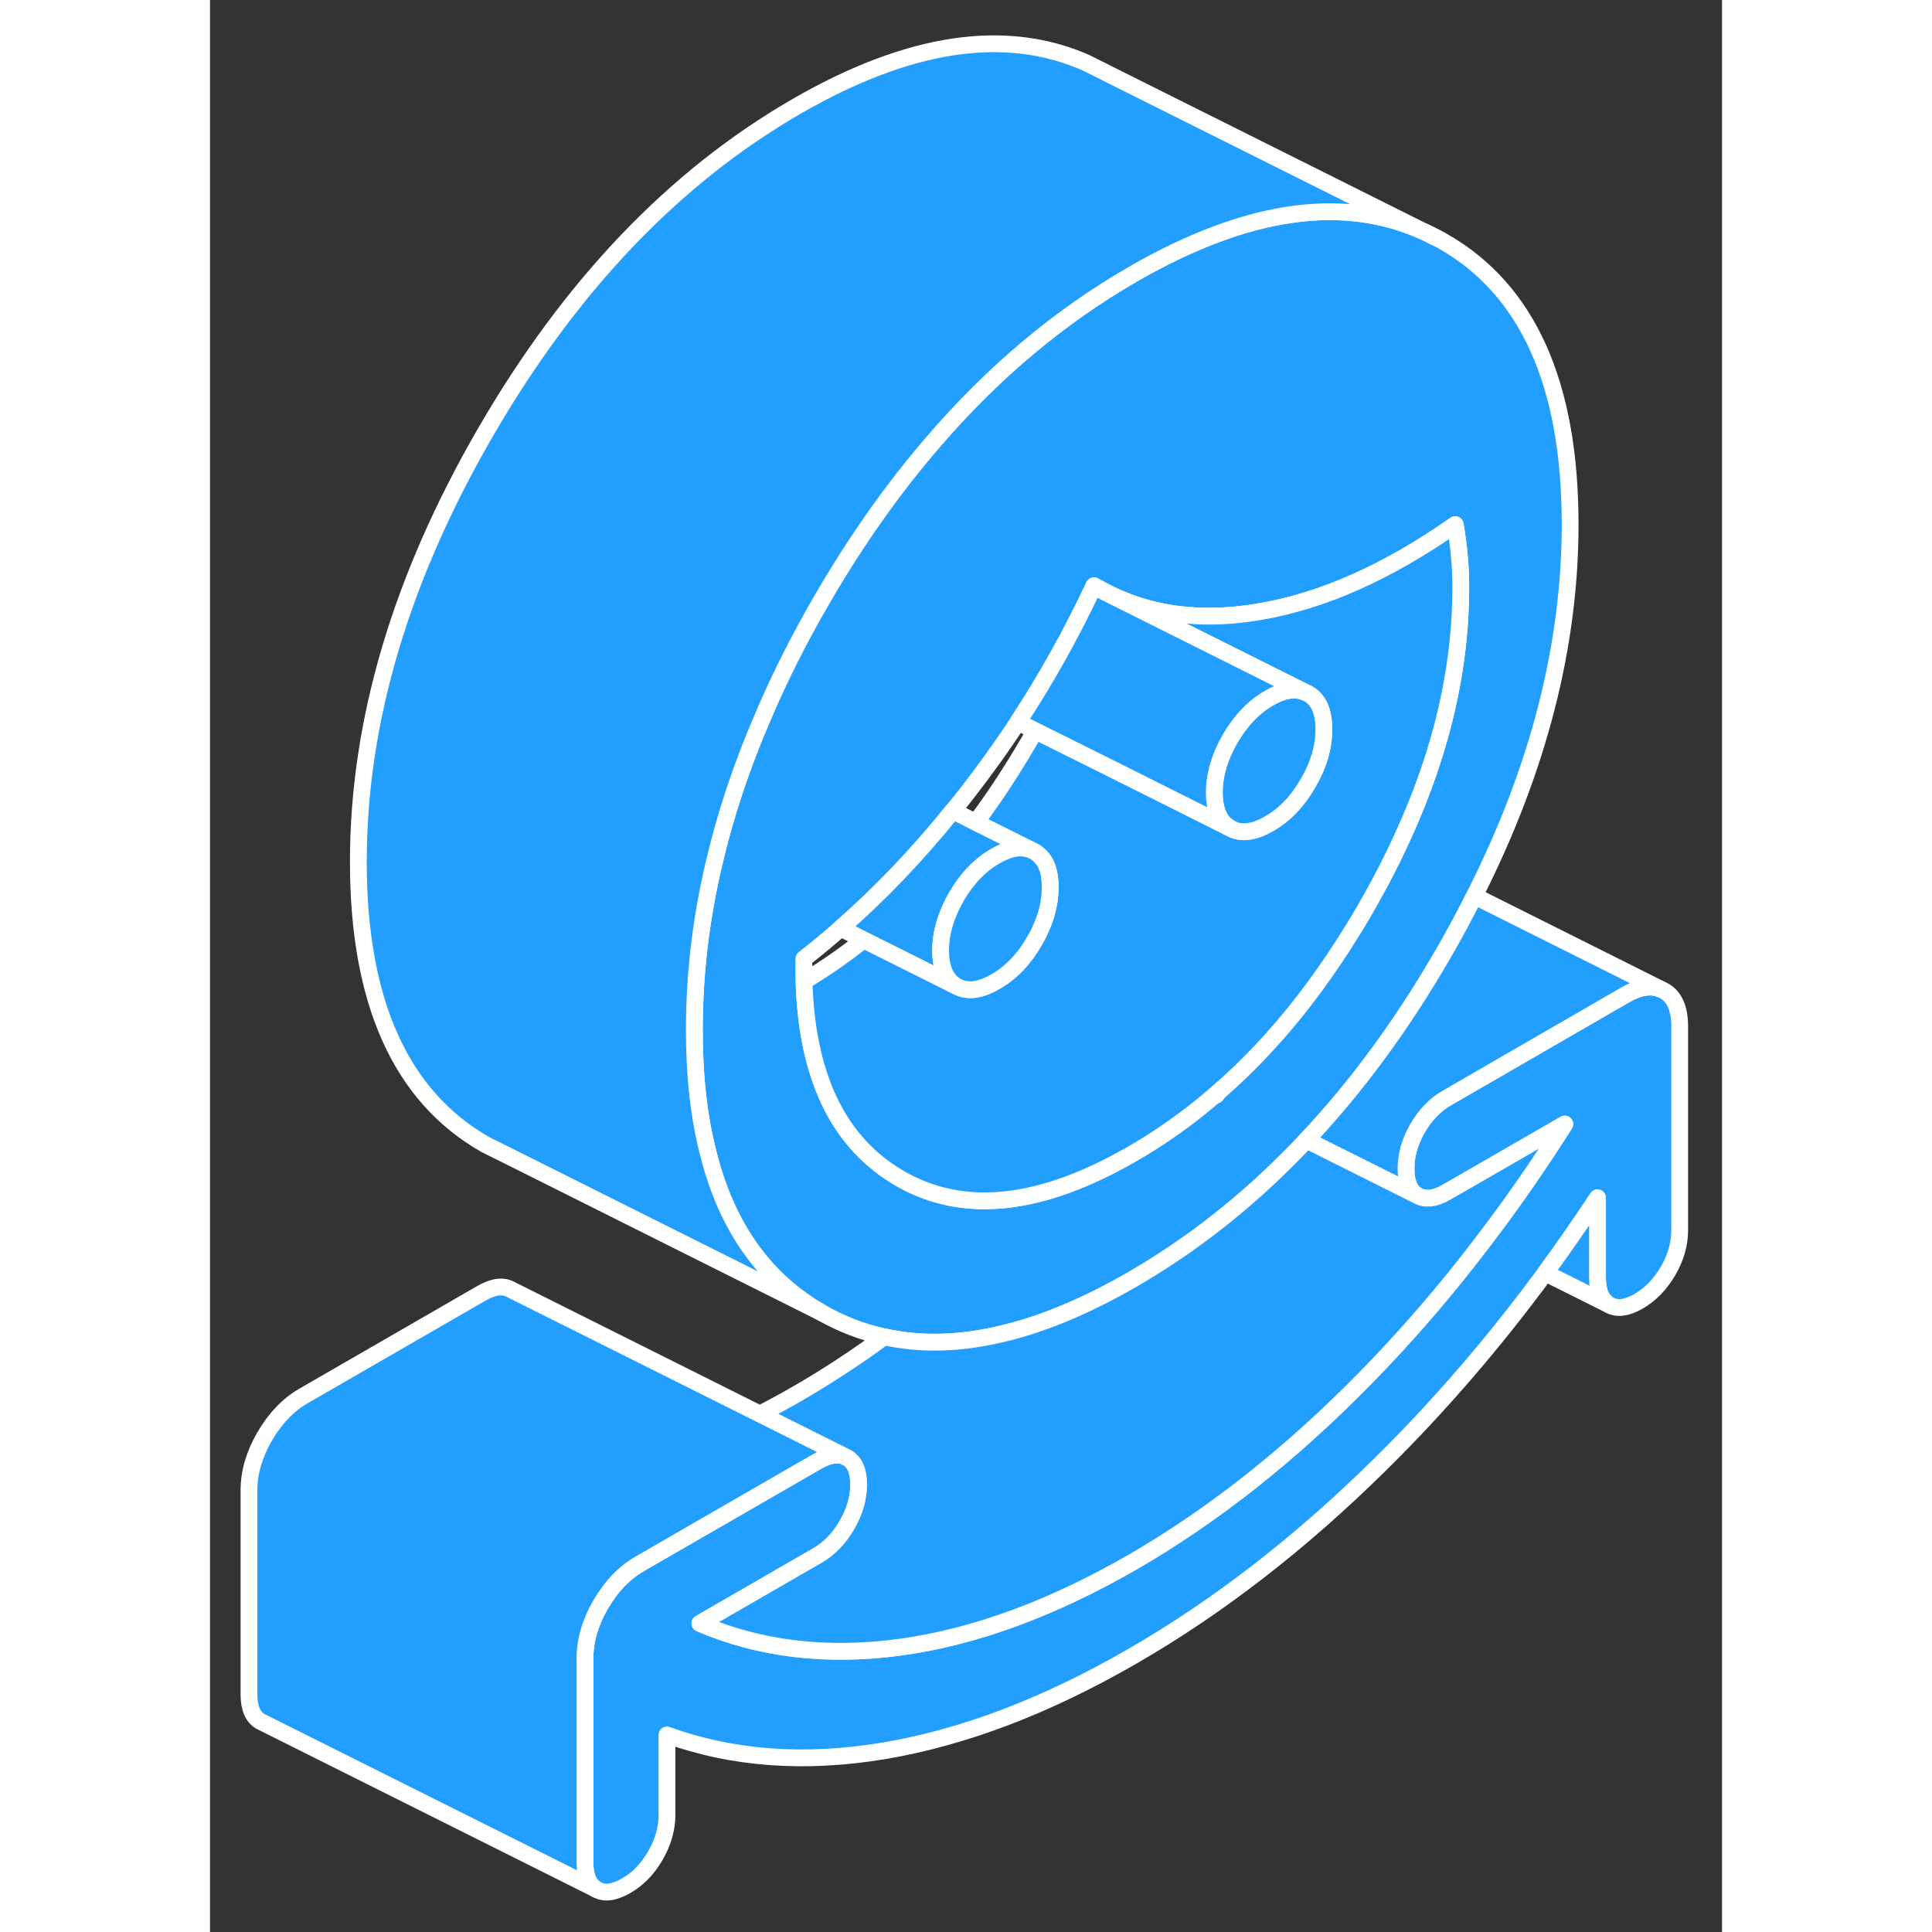 <svg width="48" height="48" viewBox="0 0 90 115" fill="#229EFF" xmlns="http://www.w3.org/2000/svg" stroke-width="1px" stroke-linecap="round" stroke-linejoin="round"><rect x="0" y="0" width="90" height="115" fill="#333333" stroke="none"/><path d="M59.851 65.15L59.901 65.18C59.951 65.12 60.001 65.05 60.031 64.99C59.971 65.05 59.911 65.11 59.851 65.15Z" stroke="white" stroke-linejoin="round"/><path d="M87.481 61.09V73.24C87.481 74.05 87.25 74.85 86.79 75.65C86.32 76.45 85.74 77.05 85.031 77.46C84.331 77.86 83.74 77.94 83.281 77.67C82.82 77.41 82.59 76.87 82.59 76.06V71.3C81.58 72.83 80.54 74.32 79.481 75.77C76.421 79.93 73.14 83.73 69.64 87.18C64.92 91.84 60 95.65 54.9 98.59C49.79 101.54 44.88 103.41 40.15 104.21C35.43 105 31.11 104.69 27.2 103.27V108.04C27.2 108.85 26.971 109.65 26.511 110.45C26.05 111.25 25.471 111.85 24.761 112.25C24.05 112.66 23.471 112.73 23.011 112.47C22.55 112.21 22.32 111.67 22.32 110.86V98.71C22.32 97.65 22.631 96.58 23.25 95.51C23.881 94.43 24.65 93.62 25.57 93.09L26.59 92.5L36.16 86.98C36.86 86.58 37.43 86.5 37.89 86.75H37.91C38.38 87.02 38.61 87.56 38.61 88.37C38.61 89.18 38.38 89.98 37.91 90.78C37.45 91.58 36.87 92.18 36.16 92.59L29.16 96.63C32.74 98.17 36.73 98.64 41.13 98.04C45.53 97.43 50.12 95.74 54.9 92.99C59.68 90.23 64.26 86.61 68.66 82.14C71.16 79.6 73.54 76.85 75.77 73.91C77.471 71.69 79.09 69.36 80.64 66.91L73.63 70.95C72.93 71.36 72.34 71.43 71.88 71.17C71.42 70.91 71.19 70.37 71.19 69.56C71.19 68.75 71.42 67.95 71.88 67.15C72.34 66.36 72.93 65.75 73.63 65.35L84.221 59.23C85.05 58.75 85.76 58.63 86.35 58.88L86.54 58.97C87.17 59.32 87.481 60.03 87.481 61.09Z" stroke="white" stroke-linejoin="round"/><path d="M59.85 65.15L59.9 65.18C59.95 65.12 60 65.05 60.03 64.99C59.97 65.05 59.91 65.11 59.85 65.15Z" stroke="white" stroke-linejoin="round"/><path d="M73.39 14.36C73.13 14.21 72.87 14.08 72.61 13.95C72.49 13.89 72.38 13.84 72.26 13.79C68.73 12.19 64.69 12.2 60.13 13.86C58.45 14.47 56.71 15.29 54.9 16.34C50.54 18.86 46.59 22.18 43.04 26.31C40.65 29.08 38.43 32.22 36.41 35.71C35.07 38.02 33.9 40.33 32.93 42.62C31.64 45.59 30.66 48.55 29.98 51.48C29.22 54.73 28.84 57.96 28.83 61.17V61.3C28.83 64.05 29.1 66.5 29.66 68.65C30.76 73.05 33.02 76.21 36.41 78.14C37.59 78.81 38.83 79.29 40.13 79.57C42.36 80.07 44.77 79.99 47.36 79.34C49.73 78.76 52.24 77.69 54.9 76.16C58.44 74.11 61.73 71.53 64.75 68.4C64.93 68.22 65.1 68.04 65.26 67.86C68.24 64.7 70.95 61.02 73.39 56.8C74.06 55.64 74.69 54.48 75.26 53.33C79.07 45.81 80.96 38.44 80.96 31.21C80.96 22.86 78.44 17.24 73.39 14.36ZM70.46 50.93C69.94 52 69.36 53.07 68.74 54.15C68.33 54.86 67.91 55.54 67.48 56.21C65.97 58.56 64.34 60.68 62.59 62.53C61.76 63.41 60.91 64.23 60.03 64.99C60 65.05 59.95 65.12 59.9 65.18L59.85 65.15C58.28 66.51 56.63 67.68 54.9 68.68C53.12 69.7 51.44 70.45 49.84 70.91C46.46 71.89 43.47 71.6 40.89 70.04C38.99 68.89 37.58 67.24 36.66 65.08C35.87 63.23 35.43 61 35.36 58.4C35.34 57.97 35.34 57.52 35.35 57.07C36.09 56.49 36.82 55.89 37.54 55.25C39.87 53.22 42.1 50.89 44.22 48.26C44.49 47.94 44.74 47.62 45 47.29C46.09 45.89 47.12 44.46 48.09 42.98C49.78 40.41 51.28 37.72 52.6 34.91C52.6 34.89 52.61 34.88 52.62 34.86C52.7 34.9 52.77 34.95 52.85 34.99C54.47 35.91 56.24 36.46 58.17 36.62C59.53 36.74 60.96 36.67 62.47 36.41C66.22 35.78 70.1 34.05 74.12 31.23C74.23 31.85 74.31 32.46 74.36 33.05C74.42 33.64 74.45 34.28 74.45 34.97C74.45 40.18 73.12 45.49 70.46 50.93Z" stroke="white" stroke-linejoin="round"/><path d="M74.45 34.971C74.45 40.181 73.12 45.49 70.46 50.931C69.94 52.001 69.361 53.071 68.74 54.151C68.331 54.861 67.91 55.541 67.481 56.211C65.971 58.56 64.34 60.681 62.59 62.531C61.76 63.41 60.91 64.231 60.031 64.99C59.971 65.05 59.91 65.111 59.85 65.15C58.28 66.51 56.63 67.68 54.9 68.68C53.12 69.701 51.44 70.451 49.84 70.91C46.46 71.891 43.47 71.6 40.89 70.04C38.99 68.891 37.58 67.24 36.66 65.081C35.87 63.23 35.43 61.001 35.36 58.401C36.58 57.681 37.77 56.85 38.91 55.941L44.43 58.7C44.43 58.7 44.44 58.711 44.45 58.711C45.08 59.05 45.84 58.961 46.751 58.431C47.681 57.901 48.45 57.1 49.07 56.02C49.7 54.941 50.011 53.87 50.011 52.81C50.011 52.56 49.99 52.331 49.96 52.12C49.85 51.441 49.55 50.971 49.07 50.691L48.88 50.6L45.58 48.95C46.69 47.471 47.74 45.861 48.74 44.151C48.87 43.931 48.99 43.711 49.11 43.49L53.91 45.88L60.721 49.291C61.35 49.651 62.12 49.56 63.04 49.031C63.97 48.501 64.74 47.691 65.36 46.611C65.99 45.541 66.3 44.471 66.3 43.41C66.3 42.35 65.99 41.641 65.36 41.291L65.17 41.2L57.83 37.531L52.83 35.031C52.83 35.031 52.85 35.001 52.85 34.99C54.47 35.91 56.24 36.461 58.17 36.62C59.53 36.74 60.961 36.67 62.471 36.41C66.221 35.781 70.1 34.05 74.12 31.23C74.23 31.851 74.31 32.461 74.36 33.05C74.42 33.641 74.45 34.281 74.45 34.971Z" stroke="white" stroke-linejoin="round"/><path d="M66.3 43.41C66.3 44.47 65.99 45.54 65.36 46.61C64.74 47.69 63.97 48.5 63.04 49.03C62.12 49.56 61.35 49.65 60.72 49.29C60.1 48.94 59.78 48.23 59.78 47.17C59.78 46.11 60.1 45.04 60.72 43.97C61.35 42.89 62.12 42.08 63.04 41.55C63.88 41.07 64.58 40.95 65.17 41.2L65.36 41.29C65.99 41.64 66.3 42.35 66.3 43.41Z" stroke="white" stroke-linejoin="round"/><path d="M65.17 41.2C64.58 40.95 63.88 41.07 63.04 41.55C62.12 42.08 61.35 42.89 60.72 43.97C60.1 45.04 59.78 46.11 59.78 47.17C59.78 48.23 60.1 48.94 60.72 49.29L53.91 45.88L49.11 43.49L48.09 42.98C49.78 40.41 51.28 37.72 52.6 34.91L52.83 35.03L57.83 37.53L65.17 41.2Z" stroke="white" stroke-linejoin="round"/><path d="M48.88 50.6C48.29 50.35 47.59 50.47 46.75 50.96C45.83 51.49 45.06 52.29 44.43 53.37C43.81 54.45 43.49 55.52 43.49 56.58C43.49 57.64 43.81 58.34 44.43 58.7L38.91 55.94L37.54 55.25C39.87 53.22 42.1 50.89 44.22 48.26L45.58 48.95L48.88 50.6Z" stroke="white" stroke-linejoin="round"/><path d="M50.01 52.81C50.01 53.87 49.7 54.94 49.07 56.02C48.45 57.1 47.68 57.9 46.75 58.43C45.84 58.96 45.08 59.05 44.45 58.71C44.44 58.71 44.44 58.7 44.43 58.7C43.81 58.34 43.49 57.63 43.49 56.58C43.49 55.53 43.81 54.45 44.43 53.37C45.06 52.29 45.83 51.49 46.75 50.96C47.59 50.47 48.29 50.35 48.88 50.6L49.07 50.69C49.55 50.97 49.85 51.44 49.96 52.12C49.99 52.33 50.01 52.56 50.01 52.81Z" stroke="white" stroke-linejoin="round"/><path d="M72.26 13.79C68.73 12.19 64.69 12.2 60.13 13.86C58.45 14.47 56.71 15.29 54.9 16.34C50.54 18.86 46.59 22.18 43.04 26.31C40.65 29.08 38.43 32.22 36.41 35.71C35.07 38.02 33.9 40.33 32.93 42.62C31.64 45.59 30.66 48.55 29.98 51.48C29.22 54.73 28.84 57.96 28.83 61.17V61.3C28.83 64.05 29.1 66.5 29.66 68.65C30.76 73.05 33.02 76.21 36.41 78.14L17.7 68.78L16.41 68.14C11.36 65.27 8.83 59.65 8.83 51.3C8.83 42.95 11.36 34.42 16.41 25.71C21.46 17 27.62 10.55 34.9 6.34C41.6 2.47 47.36 1.61 52.18 3.75L52.27 3.8L53.2 4.26L53.39 4.36L72.26 13.79Z" stroke="white" stroke-linejoin="round"/><path d="M72.981 14.15L72.261 13.79" stroke="white" stroke-linejoin="round"/><path d="M86.351 58.88C85.761 58.63 85.051 58.75 84.221 59.23L73.631 65.35C72.931 65.75 72.341 66.36 71.881 67.15C71.421 67.95 71.191 68.75 71.191 69.56C71.191 70.37 71.421 70.91 71.881 71.17L65.261 67.86C68.241 64.7 70.951 61.02 73.391 56.8C74.061 55.64 74.691 54.48 75.261 53.33L86.351 58.88Z" stroke="white" stroke-linejoin="round"/><path d="M83.281 77.67L79.481 75.77C80.54 74.32 81.58 72.83 82.59 71.3V76.06C82.59 76.87 82.82 77.41 83.281 77.67Z" stroke="white" stroke-linejoin="round"/><path d="M80.64 66.91C79.09 69.36 77.47 71.69 75.77 73.91C73.54 76.85 71.16 79.6 68.66 82.14C64.26 86.61 59.68 90.23 54.9 92.99C50.12 95.74 45.53 97.43 41.13 98.04C36.73 98.64 32.74 98.17 29.16 96.63L36.16 92.59C36.87 92.18 37.45 91.58 37.91 90.78C38.38 89.98 38.61 89.18 38.61 88.37C38.61 87.56 38.38 87.02 37.91 86.76H37.89L32.73 84.17C33.45 83.8 34.17 83.41 34.9 82.99C36.67 81.97 38.42 80.83 40.13 79.57C42.36 80.07 44.77 79.99 47.36 79.34C49.73 78.76 52.24 77.69 54.9 76.16C58.44 74.11 61.73 71.53 64.75 68.4C64.93 68.22 65.1 68.04 65.26 67.86L71.88 71.17C72.34 71.43 72.93 71.36 73.63 70.95L80.64 66.91Z" stroke="white" stroke-linejoin="round"/><path d="M37.89 86.749C37.43 86.499 36.86 86.579 36.16 86.98L26.59 92.499L25.57 93.09C24.65 93.62 23.881 94.43 23.25 95.51C22.631 96.579 22.32 97.65 22.32 98.71V110.859C22.32 111.669 22.55 112.209 23.011 112.469L3.01 102.469C2.55 102.209 2.32 101.669 2.32 100.859V88.71C2.32 87.65 2.63 86.579 3.25 85.51C3.88 84.43 4.65 83.62 5.57 83.09L16.16 76.98C16.87 76.57 17.45 76.499 17.91 76.76L32.73 84.169L37.89 86.749Z" stroke="white" stroke-linejoin="round"/></svg>